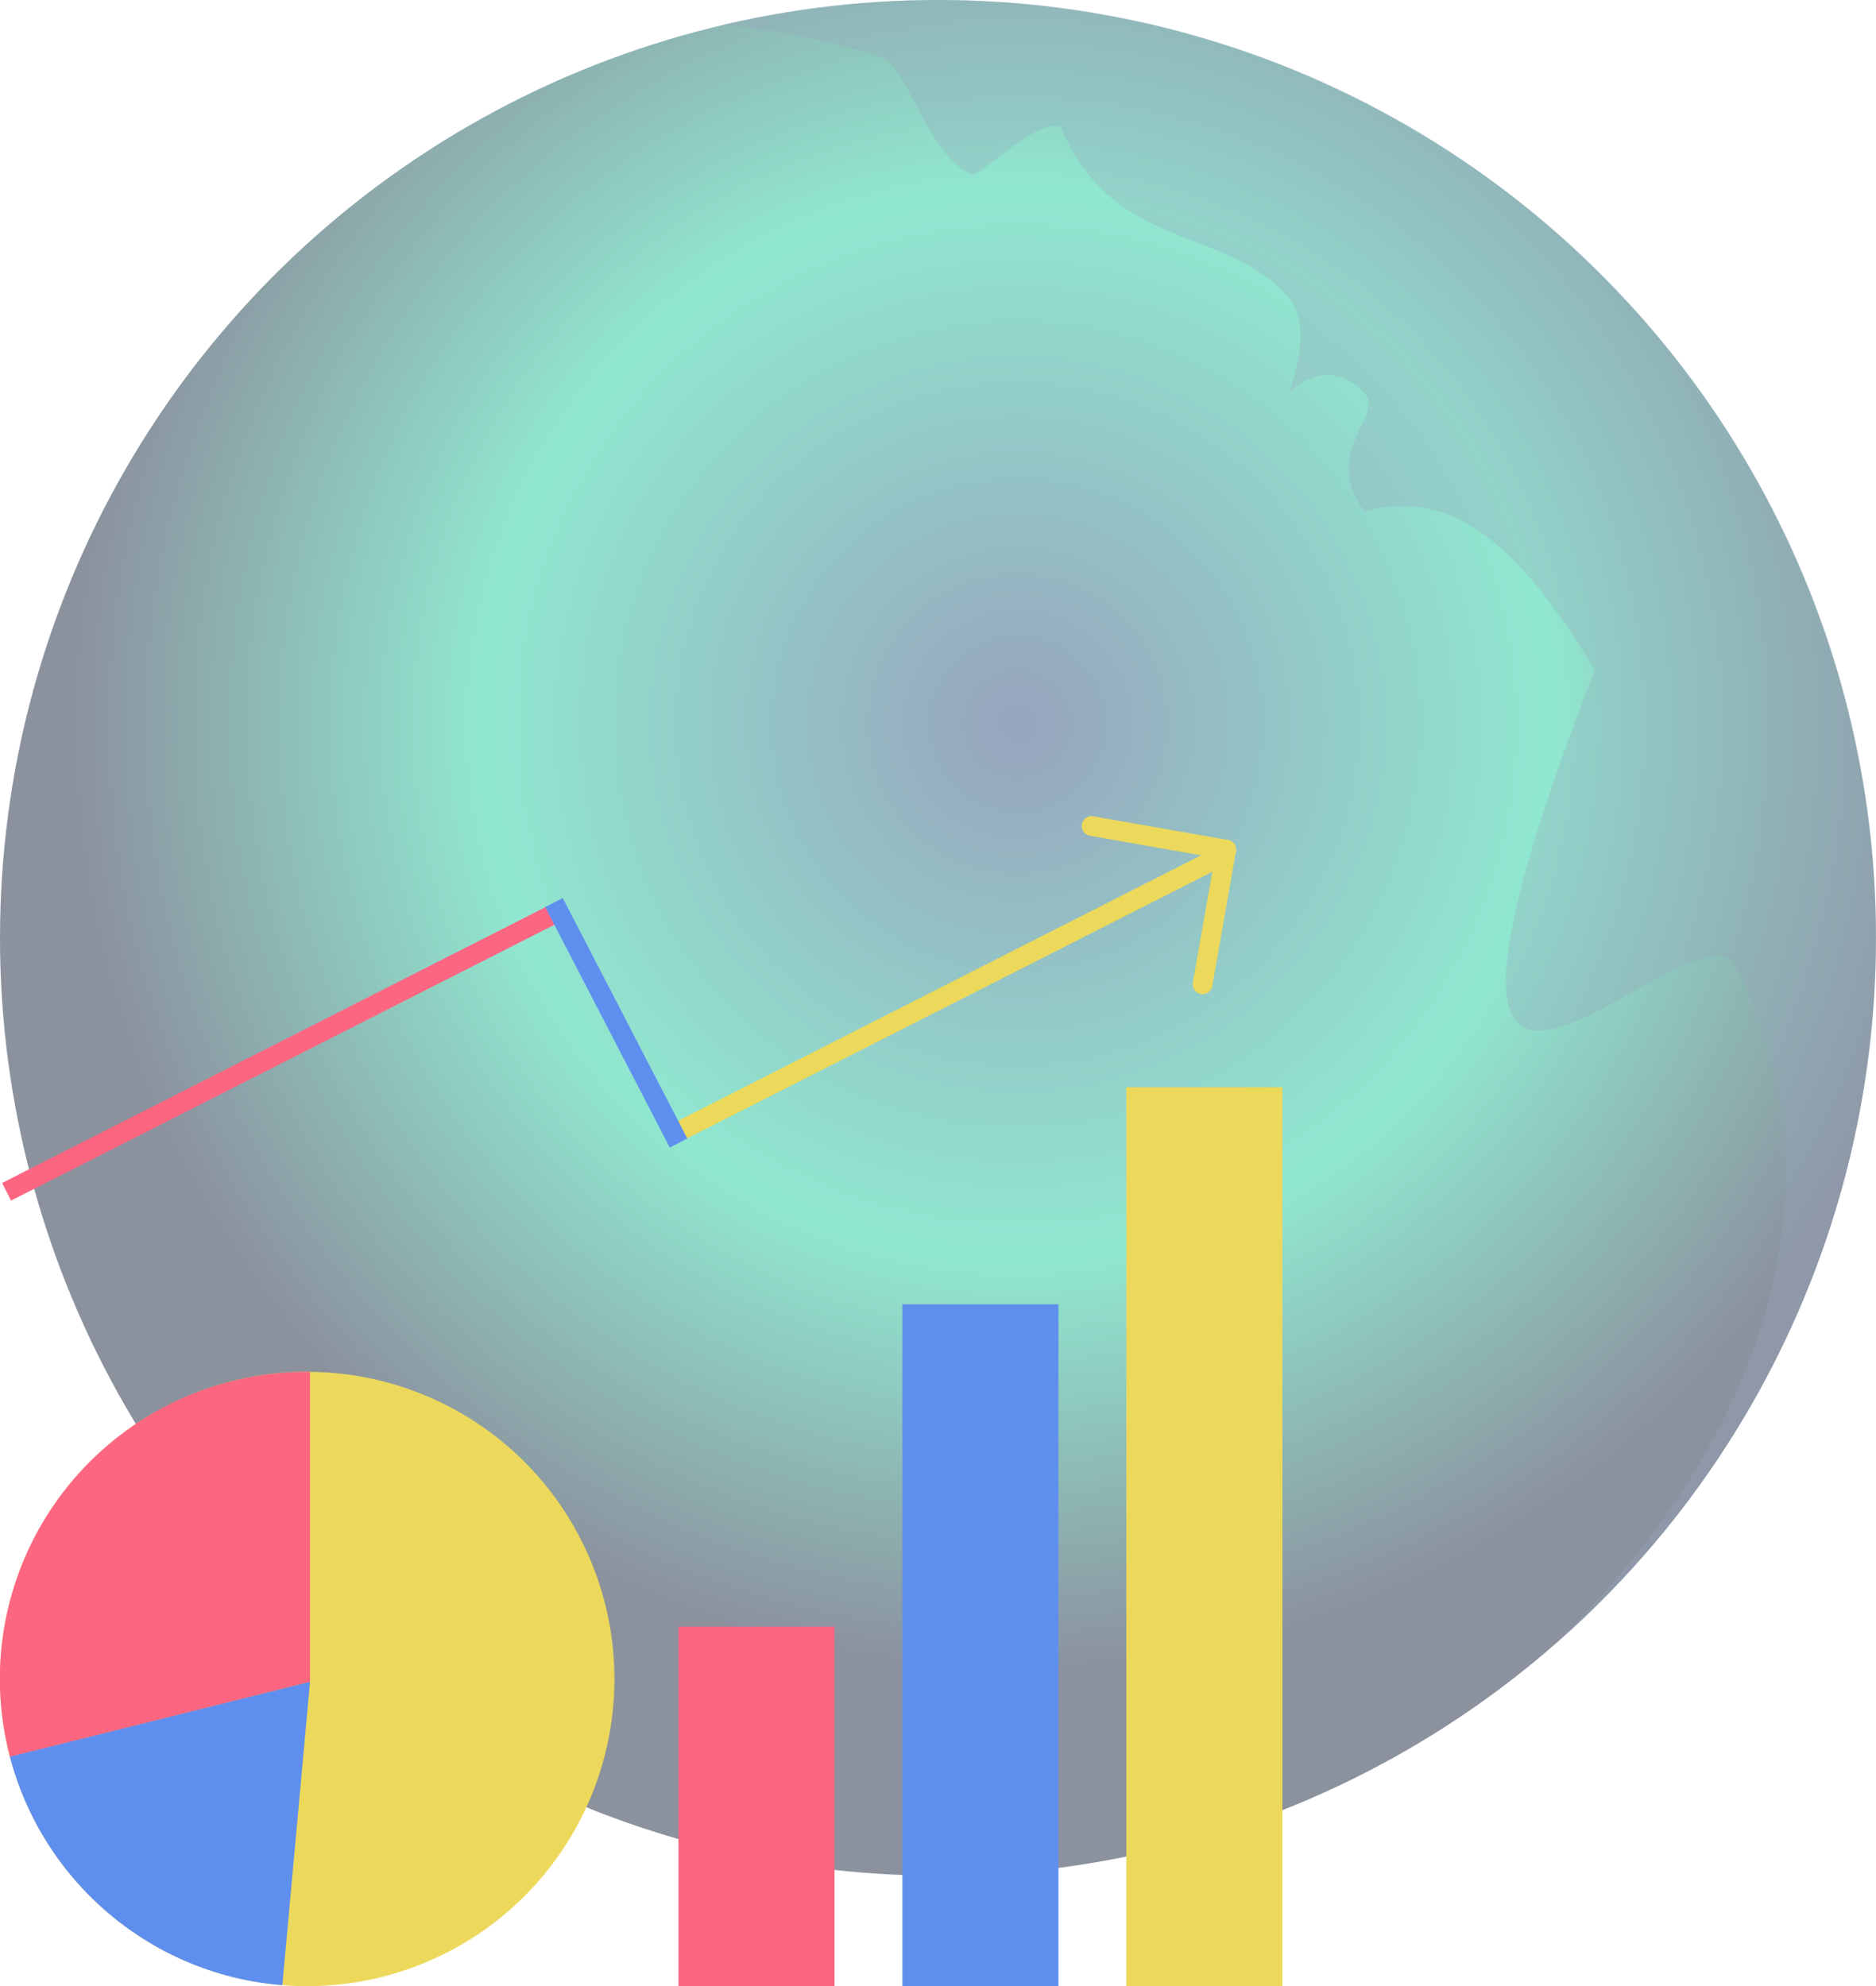 <svg xmlns="http://www.w3.org/2000/svg" xmlns:xlink="http://www.w3.org/1999/xlink" width="284.805" height="301.576" viewBox="0 0 284.805 301.576">
  <defs>
    <radialGradient id="radial-gradient" cx="0.542" cy="0.387" r="0.5" gradientUnits="objectBoundingBox">
      <stop offset="0" stop-color="#304a7b"/>
      <stop offset="0.565" stop-color="#22d1a1"/>
      <stop offset="1" stop-color="#18253e"/>
    </radialGradient>
  </defs>
  <g id="Group_545" data-name="Group 545" transform="translate(-907 -3881)">
    <g id="Group_534" data-name="Group 534" transform="translate(8369.79 1438)" opacity="0.5">
      <circle id="Ellipse_134" data-name="Ellipse 134" cx="142.399" cy="142.399" r="142.399" transform="translate(-7462.79 2443.002)" fill="url(#radial-gradient)"/>
      <path id="Subtraction_28" data-name="Subtraction 28" d="M125.617,250.2l-.017-.013c33.754-32.213,44.5-71.86,28.037-103.469a2.925,2.925,0,0,0-2.855-1.587c-3.027,0-7.641,2.607-12.531,5.366l-.552.308c-4.484,2.533-10.064,5.685-13.867,5.685a4.239,4.239,0,0,1-3.769-1.824c-3.579-5.243.414-22.547,12.22-52.9C122,84.511,112.992,76.812,103.048,76.812a20.129,20.129,0,0,0-5.744.867c-4.027-5.625-1.992-9.855-.509-12.942,1-2.083,1.777-3.708.509-5.021A7.918,7.918,0,0,0,91.63,56.9a8.448,8.448,0,0,0-5.769,2.807c.034-.091,3.864-10.056,0-14.456-4.019-4.6-9.038-6.533-14.35-8.579C63.9,33.735,56.047,30.7,51.183,19.255a2.592,2.592,0,0,0-.819-.125c-2.027,0-4.933,1.973-7.218,3.689-.371.278-.733.558-1.087.83l-.63.483C39.8,25.4,38.377,26.5,37.825,26.5a.355.355,0,0,1-.121-.019c-3.657-1.522-6.321-6.511-8.667-10.914-1.837-3.452-3.424-6.423-5.088-6.929A120,120,0,0,0,0,3.745,143.049,143.049,0,0,1,32.573,0a141.5,141.5,0,0,1,100.7,41.712,141.516,141.516,0,0,1,41.706,100.7A142.316,142.316,0,0,1,125.617,250.2Z" transform="translate(-7352.966 2443)" fill="#304a7b" opacity="0.31"/>
    </g>
    <g id="Group_543" data-name="Group 543" transform="translate(8247 3301)">
      <g id="Group_542" data-name="Group 542" transform="translate(-0.163)">
        <g id="Group_537" data-name="Group 537" transform="translate(384.163 -119.7)">
          <path id="Path_989" data-name="Path 989" d="M46.638,0A46.638,46.638,0,1,1,0,46.638,46.638,46.638,0,0,1,46.638,0Z" transform="translate(-7724 908)" fill="#ecd95b"/>
          <path id="Subtraction_29" data-name="Subtraction 29" d="M1.516,58.48h0A46.62,46.62,0,0,1,46.638,0l.427,0V47.066L1.517,58.48Z" transform="translate(-7724 908)" fill="#fc6681"/>
          <path id="Subtraction_31" data-name="Subtraction 31" d="M41.362,46.06h0a46.326,46.326,0,0,1-14.207-3.441,46.579,46.579,0,0,1-12.128-7.427,46.811,46.811,0,0,1-9.3-10.665A46.338,46.338,0,0,1,0,11.37L45.561,0Z" transform="translate(-7722.496 955.066)" fill="#5f8fee"/>
        </g>
        <g id="Group_538" data-name="Group 538" transform="translate(458.163 -253.919)">
          <rect id="Rectangle_175" data-name="Rectangle 175" width="23.694" height="54.598" transform="translate(-7695 1080.897)" fill="#fc6681"/>
          <rect id="Rectangle_176" data-name="Rectangle 176" width="23.694" height="103.53" transform="translate(-7661.005 1031.965)" fill="#5f8fee"/>
          <rect id="Rectangle_177" data-name="Rectangle 177" width="23.694" height="136.495" transform="translate(-7627.01 999)" fill="#ecd95b"/>
        </g>
      </g>
      <g id="Group_539" data-name="Group 539" transform="translate(418.164 -311.424)">
        <g id="Group_4" data-name="Group 4" transform="matrix(-0.819, 0.574, -0.574, -0.819, -7563.584, 1032.457)">
          <line id="Line_1" data-name="Line 1" x1="14.669" y2="14.669" transform="translate(0 0)" fill="none" stroke="#ecd95b" stroke-linecap="round" stroke-width="3"/>
          <line id="Line_2" data-name="Line 2" x1="14.669" y1="14.669" transform="translate(0 14.669)" fill="none" stroke="#ecd95b" stroke-linecap="round" stroke-width="3"/>
        </g>
        <path id="Path_991" data-name="Path 991" d="M0,52.81,78.537,0" transform="translate(-7750.728 1019.966) rotate(7)" fill="none" stroke="#fc6681" stroke-width="3"/>
        <path id="Path_995" data-name="Path 995" d="M0,52.286,77.76,0" transform="translate(-7650.692 1012.326) rotate(7)" fill="none" stroke="#ecd95b" stroke-width="3"/>
        <path id="Path_994" data-name="Path 994" d="M0,23.221,33.939,0" transform="translate(-7651.014 1031.296) rotate(97)" fill="none" stroke="#5f8fee" stroke-width="3"/>
      </g>
    </g>
  </g>
</svg>
